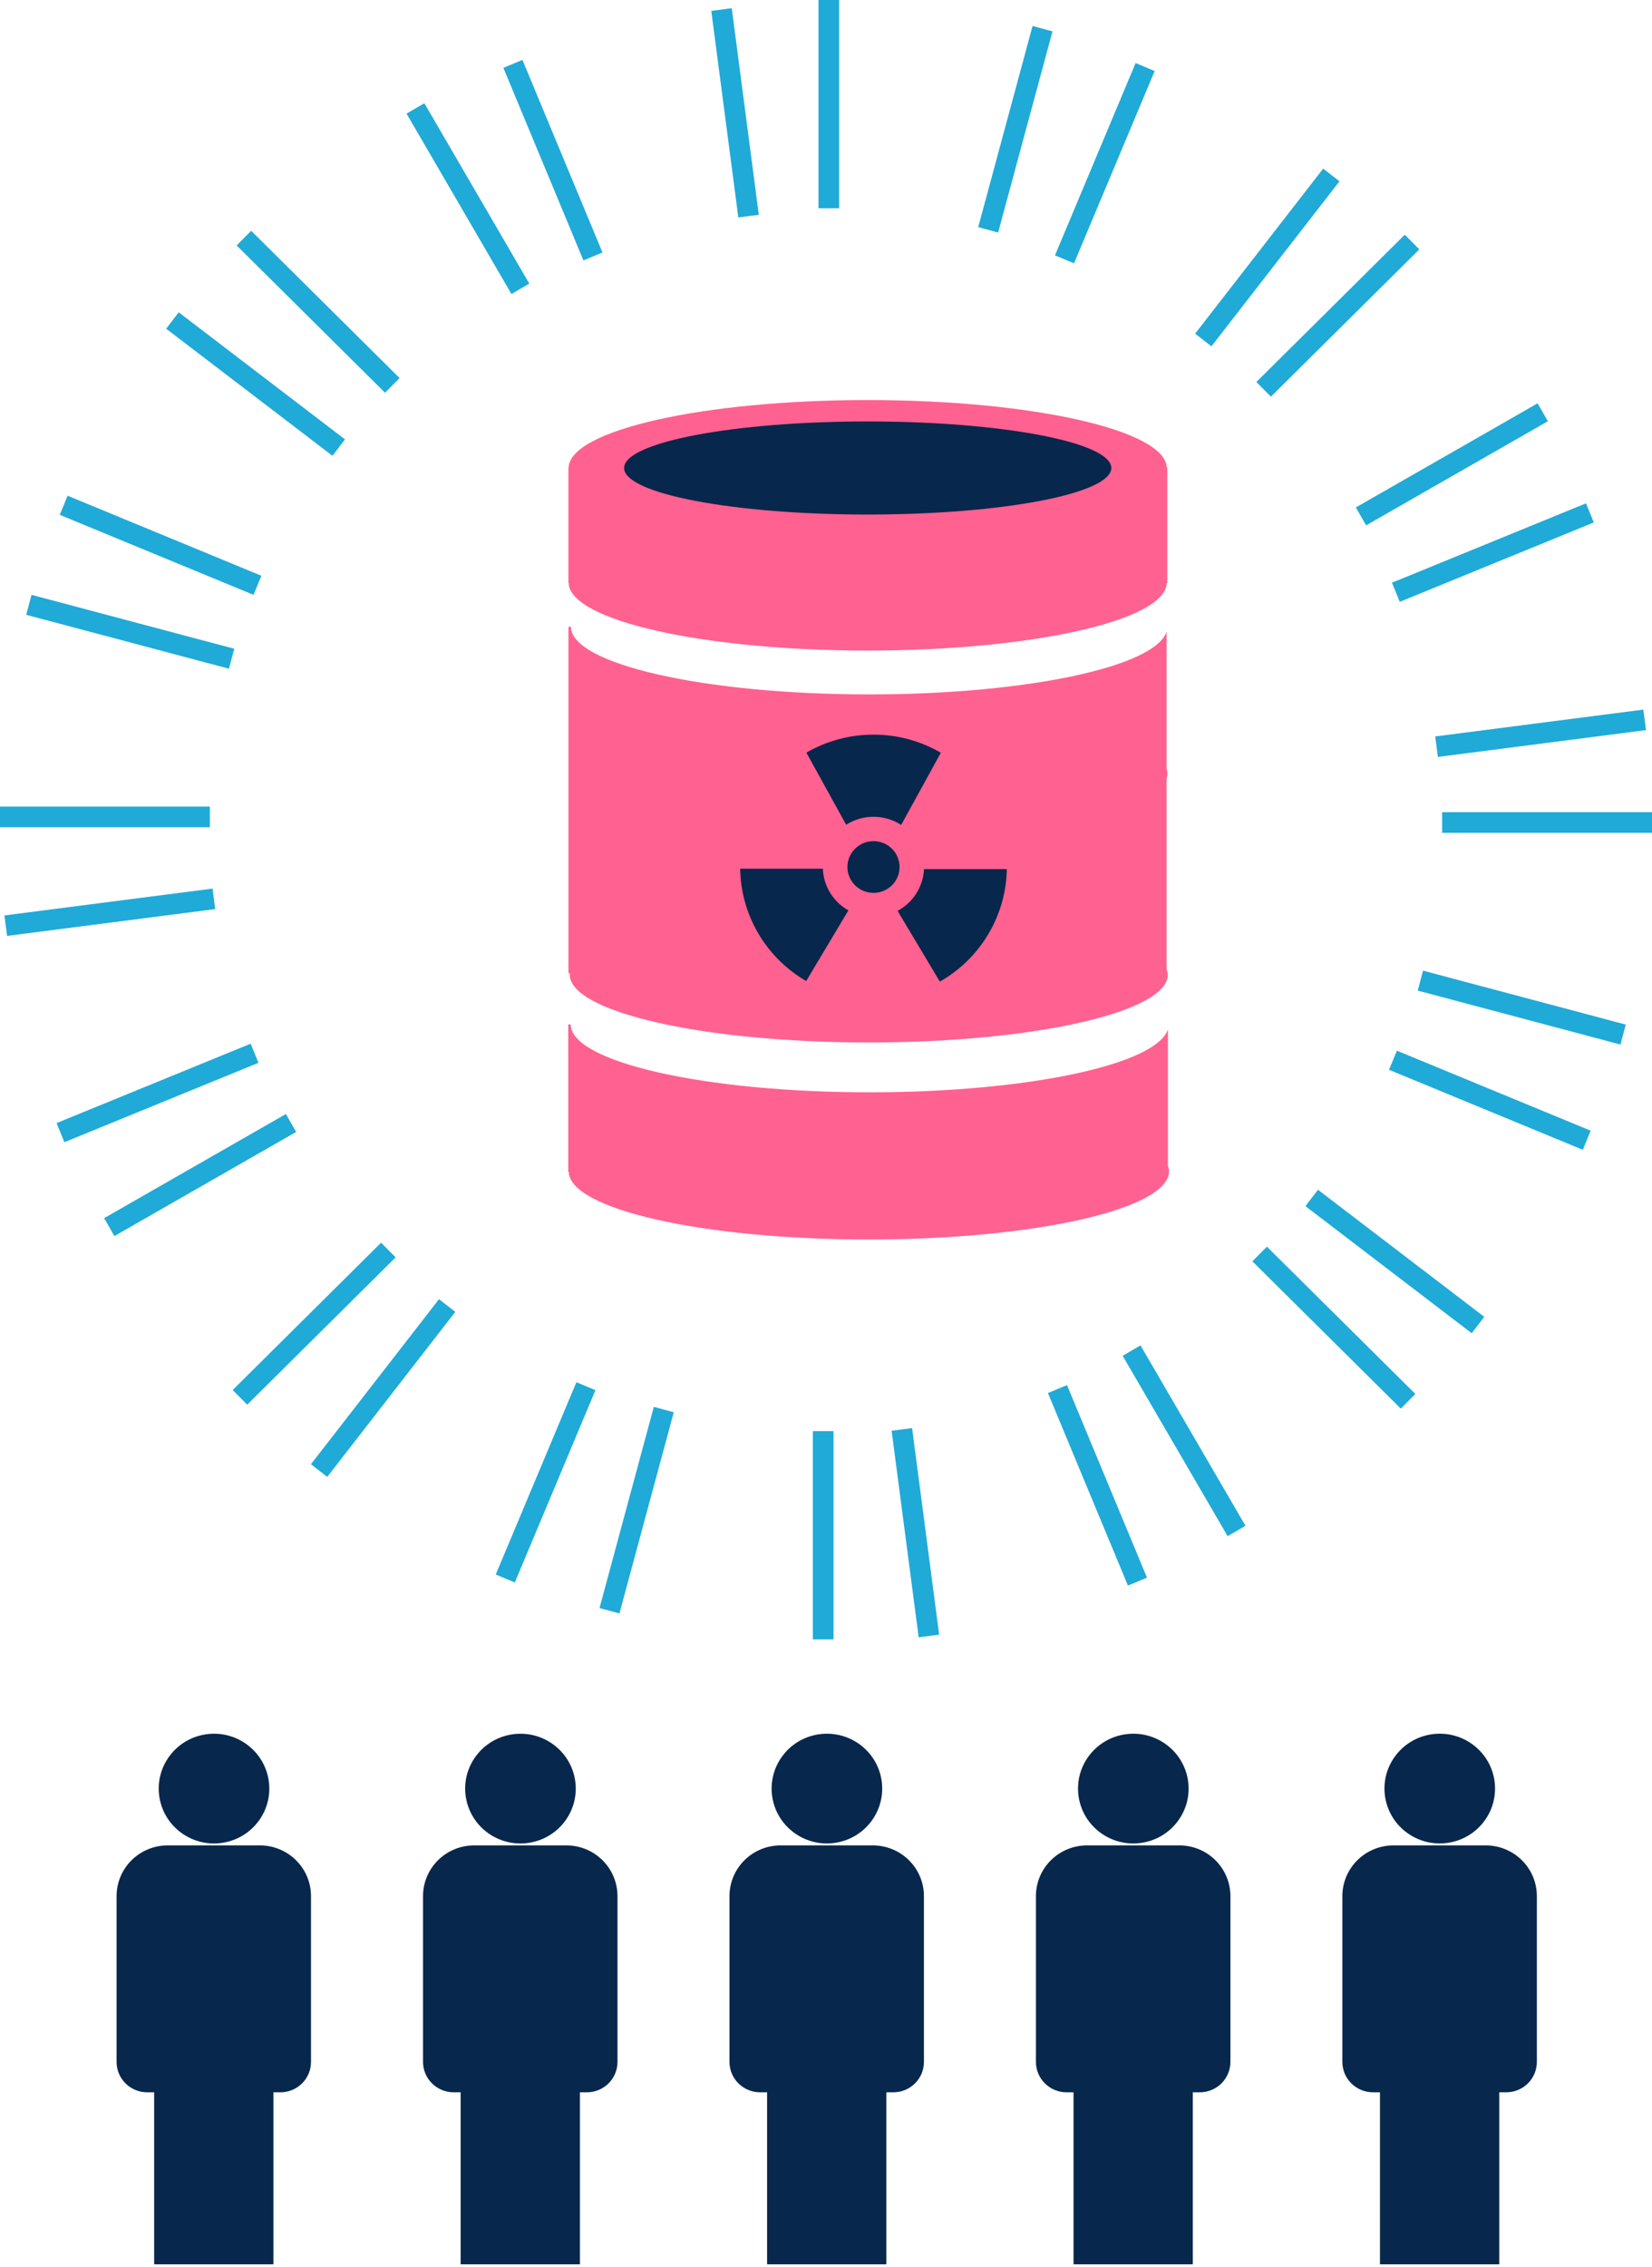 <svg fill="none" height="439" viewBox="0 0 320 439" width="320" xmlns="http://www.w3.org/2000/svg" xmlns:xlink="http://www.w3.org/1999/xlink"><clipPath id="a"><path d="m0 0h320v438.519h-320z"/></clipPath><g clip-path="url(#a)"><path d="m226.109 90.528h-.116c-.247-7.212-26.082-13.05-57.923-13.05-31.842 0-57.669 5.837-57.916 13.05h-.05v22.423h.05c.264 7.213 26.09 13.042 57.916 13.042 31.825 0 57.659-5.829 57.923-13.042h.116z" fill="#ff6190"/><path d="m168.078 99.648c26.062 0 47.189-4.035 47.189-9.014s-21.127-9.014-47.189-9.014-47.189 4.035-47.189 9.014 21.127 9.014 47.189 9.014z" fill="#08274c"/><path d="m226.233 225.804v-26.467c-2.137 6.819-27.229 12.206-57.759 12.206-31.99 0-57.924-5.886-57.924-13.147h-.478v28.555h.099c.181 7.253 26.14 13.098 58.138 13.098s58.138-5.902 58.138-13.197c-.014-.358-.087-.712-.214-1.048z" fill="#ff6190"/><path d="m225.977 187.737v-36.971c.105-.317.158-.649.157-.983-.003-.32-.056-.637-.157-.941v-11.797-14.736c-2.129 6.803-27.114 12.173-57.627 12.173-31.907 0-57.759-5.878-57.759-13.098h-.478v15.661 51.428h.256v.271c0 7.261 25.933 13.147 57.923 13.147s57.924-5.886 57.924-13.147c-.024-.347-.105-.687-.239-1.007z" fill="#ff6190"/><path d="m159.414 168.236h-16.04c.064 4.413 1.275 8.734 3.515 12.546 2.241 3.812 5.435 6.986 9.274 9.214l8.177-13.688c-1.451-.814-2.667-1.984-3.534-3.397-.866-1.412-1.354-3.022-1.417-4.675zm14.464 8.187 8.177 13.688c3.878-2.209 7.111-5.378 9.385-9.198 2.273-3.82 3.509-8.159 3.586-12.595h-16.04c-.081 1.668-.593 3.286-1.488 4.7-.894 1.414-2.141 2.575-3.62 3.372zm-4.678-18.24c1.905-.003 3.769.546 5.363 1.58l7.682-13.983c-3.955-2.301-8.459-3.511-13.045-3.504-4.569-.005-9.057 1.196-13.004 3.48l7.707 13.966c1.58-1.007 3.419-1.542 5.297-1.539z" fill="#08274c"/><path d="m174.25 167.868c.005.661-.121 1.317-.373 1.93-.251.612-.622 1.169-1.091 1.639-.47.47-1.028.842-1.644 1.097-.615.254-1.275.385-1.942.385-1.339 0-2.624-.528-3.571-1.468-.947-.939-1.479-2.214-1.479-3.542 0-1.329.532-2.603 1.479-3.543s2.232-1.468 3.571-1.468 2.624.528 3.571 1.468 1.479 2.214 1.479 3.543" fill="#08274c"/><path d="m43.172 356.879c5.839-.94 9.803-6.399 8.856-12.192-.948-5.793-6.449-9.726-12.288-8.786s-9.803 6.399-8.856 12.192c.948 5.792 6.449 9.726 12.288 8.786z" fill="#08274c"/><path d="m50.365 357.389h-17.881c-2.626 0-5.144 1.035-7.001 2.877s-2.9 4.341-2.9 6.947v32.132c.004 1.555.629 3.045 1.738 4.143 1.109 1.099 2.611 1.717 4.178 1.719h1.361v33.312h23.104v-33.312h1.37c1.565-.004 3.066-.623 4.173-1.722 1.107-1.098 1.731-2.586 1.735-4.14v-32.132c0-2.602-1.04-5.097-2.891-6.938-1.852-1.842-4.364-2.88-6.985-2.886z" fill="#08274c"/><path d="m102.533 356.882c5.838-.941 9.803-6.399 8.855-12.192-.947-5.793-6.449-9.726-12.287-8.786-5.839.94-9.803 6.399-8.856 12.191.948 5.793 6.449 9.727 12.288 8.787z" fill="#08274c"/><path d="m109.725 357.389h-17.88c-2.626 0-5.145 1.035-7.002 2.877s-2.9 4.341-2.9 6.947v32.132c.006 1.554.632 3.043 1.74 4.141 1.108 1.098 2.609 1.717 4.176 1.721h1.37v33.312h23.104v-33.312h1.369c1.566-.004 3.066-.623 4.173-1.722 1.107-1.098 1.731-2.586 1.735-4.14v-32.132c0-2.603-1.041-5.099-2.894-6.941s-4.368-2.879-6.991-2.883z" fill="#08274c"/><path d="m161.892 356.877c5.839-.94 9.804-6.399 8.856-12.192-.947-5.793-6.449-9.726-12.288-8.786-5.838.94-9.803 6.399-8.855 12.192.947 5.792 6.449 9.726 12.287 8.786z" fill="#08274c"/><path d="m169.085 357.389h-17.881c-2.626 0-5.144 1.035-7.001 2.877s-2.9 4.341-2.9 6.947v32.132c.006 1.554.632 3.043 1.74 4.141 1.109 1.098 2.61 1.717 4.176 1.721h1.37v33.312h23.103v-33.312h1.37c1.565-.004 3.066-.623 4.173-1.722 1.107-1.098 1.73-2.586 1.735-4.14v-32.132c0-2.603-1.041-5.099-2.895-6.941-1.853-1.842-4.367-2.879-6.99-2.883z" fill="#08274c"/><path d="m221.244 356.879c5.839-.94 9.803-6.399 8.856-12.192-.948-5.793-6.449-9.726-12.288-8.786s-9.803 6.399-8.856 12.192c.948 5.792 6.449 9.726 12.288 8.786z" fill="#08274c"/><path d="m228.452 357.389h-17.888c-2.626 0-5.145 1.035-7.002 2.877s-2.9 4.341-2.9 6.947v32.132c.007 1.554.632 3.043 1.741 4.141 1.108 1.098 2.609 1.717 4.175 1.721h1.37v33.312h23.103v-33.312h1.37c1.566-.004 3.067-.623 4.176-1.721 1.108-1.098 1.734-2.587 1.74-4.141v-32.132c0-2.603-1.041-5.099-2.894-6.941s-4.368-2.879-6.991-2.883z" fill="#08274c"/><path d="m280.604 356.874c5.839-.94 9.803-6.399 8.856-12.192-.948-5.792-6.45-9.726-12.288-8.786-5.839.94-9.804 6.399-8.856 12.192s6.449 9.726 12.288 8.786z" fill="#08274c"/><path d="m287.812 357.389h-17.889c-2.626 0-5.145 1.035-7.001 2.877-1.857 1.842-2.901 4.341-2.901 6.947v32.132c.007 1.554.633 3.043 1.741 4.141s2.609 1.717 4.176 1.721h1.369v33.312h23.104v-33.312h1.37c1.566-.004 3.067-.623 4.175-1.721 1.109-1.098 1.734-2.587 1.741-4.141v-32.132c0-2.603-1.041-5.099-2.895-6.941-1.853-1.842-4.367-2.879-6.99-2.883z" fill="#08274c"/><g stroke="#20aad7" stroke-miterlimit="10" stroke-width="4"><path d="m160.544 40.336v-40.336"/><path d="m244.773 75.399 28.748-28.522"/><path d="m279.346 159.288h40.654"/><path d="m243.998 242.857 28.755 28.523"/><path d="m159.456 277.159v40.336"/><path d="m75.227 242.088-28.747 28.53"/><path d="m40.654 158.207h-40.654"/><path d="m75.994 74.638-28.747-28.522"/><path d="m56.373 217.479-35.208 20.171"/><path d="m44.862 127.573-39.268-10.438"/><path d="m100.797 55.931-20.322-34.932"/><path d="m191.413 44.511 10.528-38.96"/><path d="m263.627 100.008 35.209-20.163"/><path d="m275.138 189.914 39.268 10.446"/><path d="m219.194 261.563 20.331 34.933"/><path d="m128.579 272.984-10.52 38.961"/><path d="m206.199 50.225 15.619-37.241"/><path d="m270.385 114.704 37.585-15.375"/><path d="m269.824 205.33 37.535 15.497"/><path d="m204.837 269.014 15.496 37.29"/><path d="m113.496 268.457-15.62 37.241"/><path d="m49.309 203.979-37.593 15.374"/><path d="m49.87 113.353-37.535-15.498"/><path d="m114.858 49.669-15.505-37.298"/><path d="m41.429 174.073-40.316 5.199"/><path d="m65.614 86.68-32.213-24.609"/><path d="m144.999 41.85-5.239-40"/><path d="m233.082 65.846 24.803-31.961"/><path d="m278.265 144.609 40.316-5.199"/><path d="m254.081 232.002 32.212 24.609"/><path d="m174.695 276.832 5.24 40"/><path d="m86.613 252.837-24.803 31.961"/></g></g></svg>